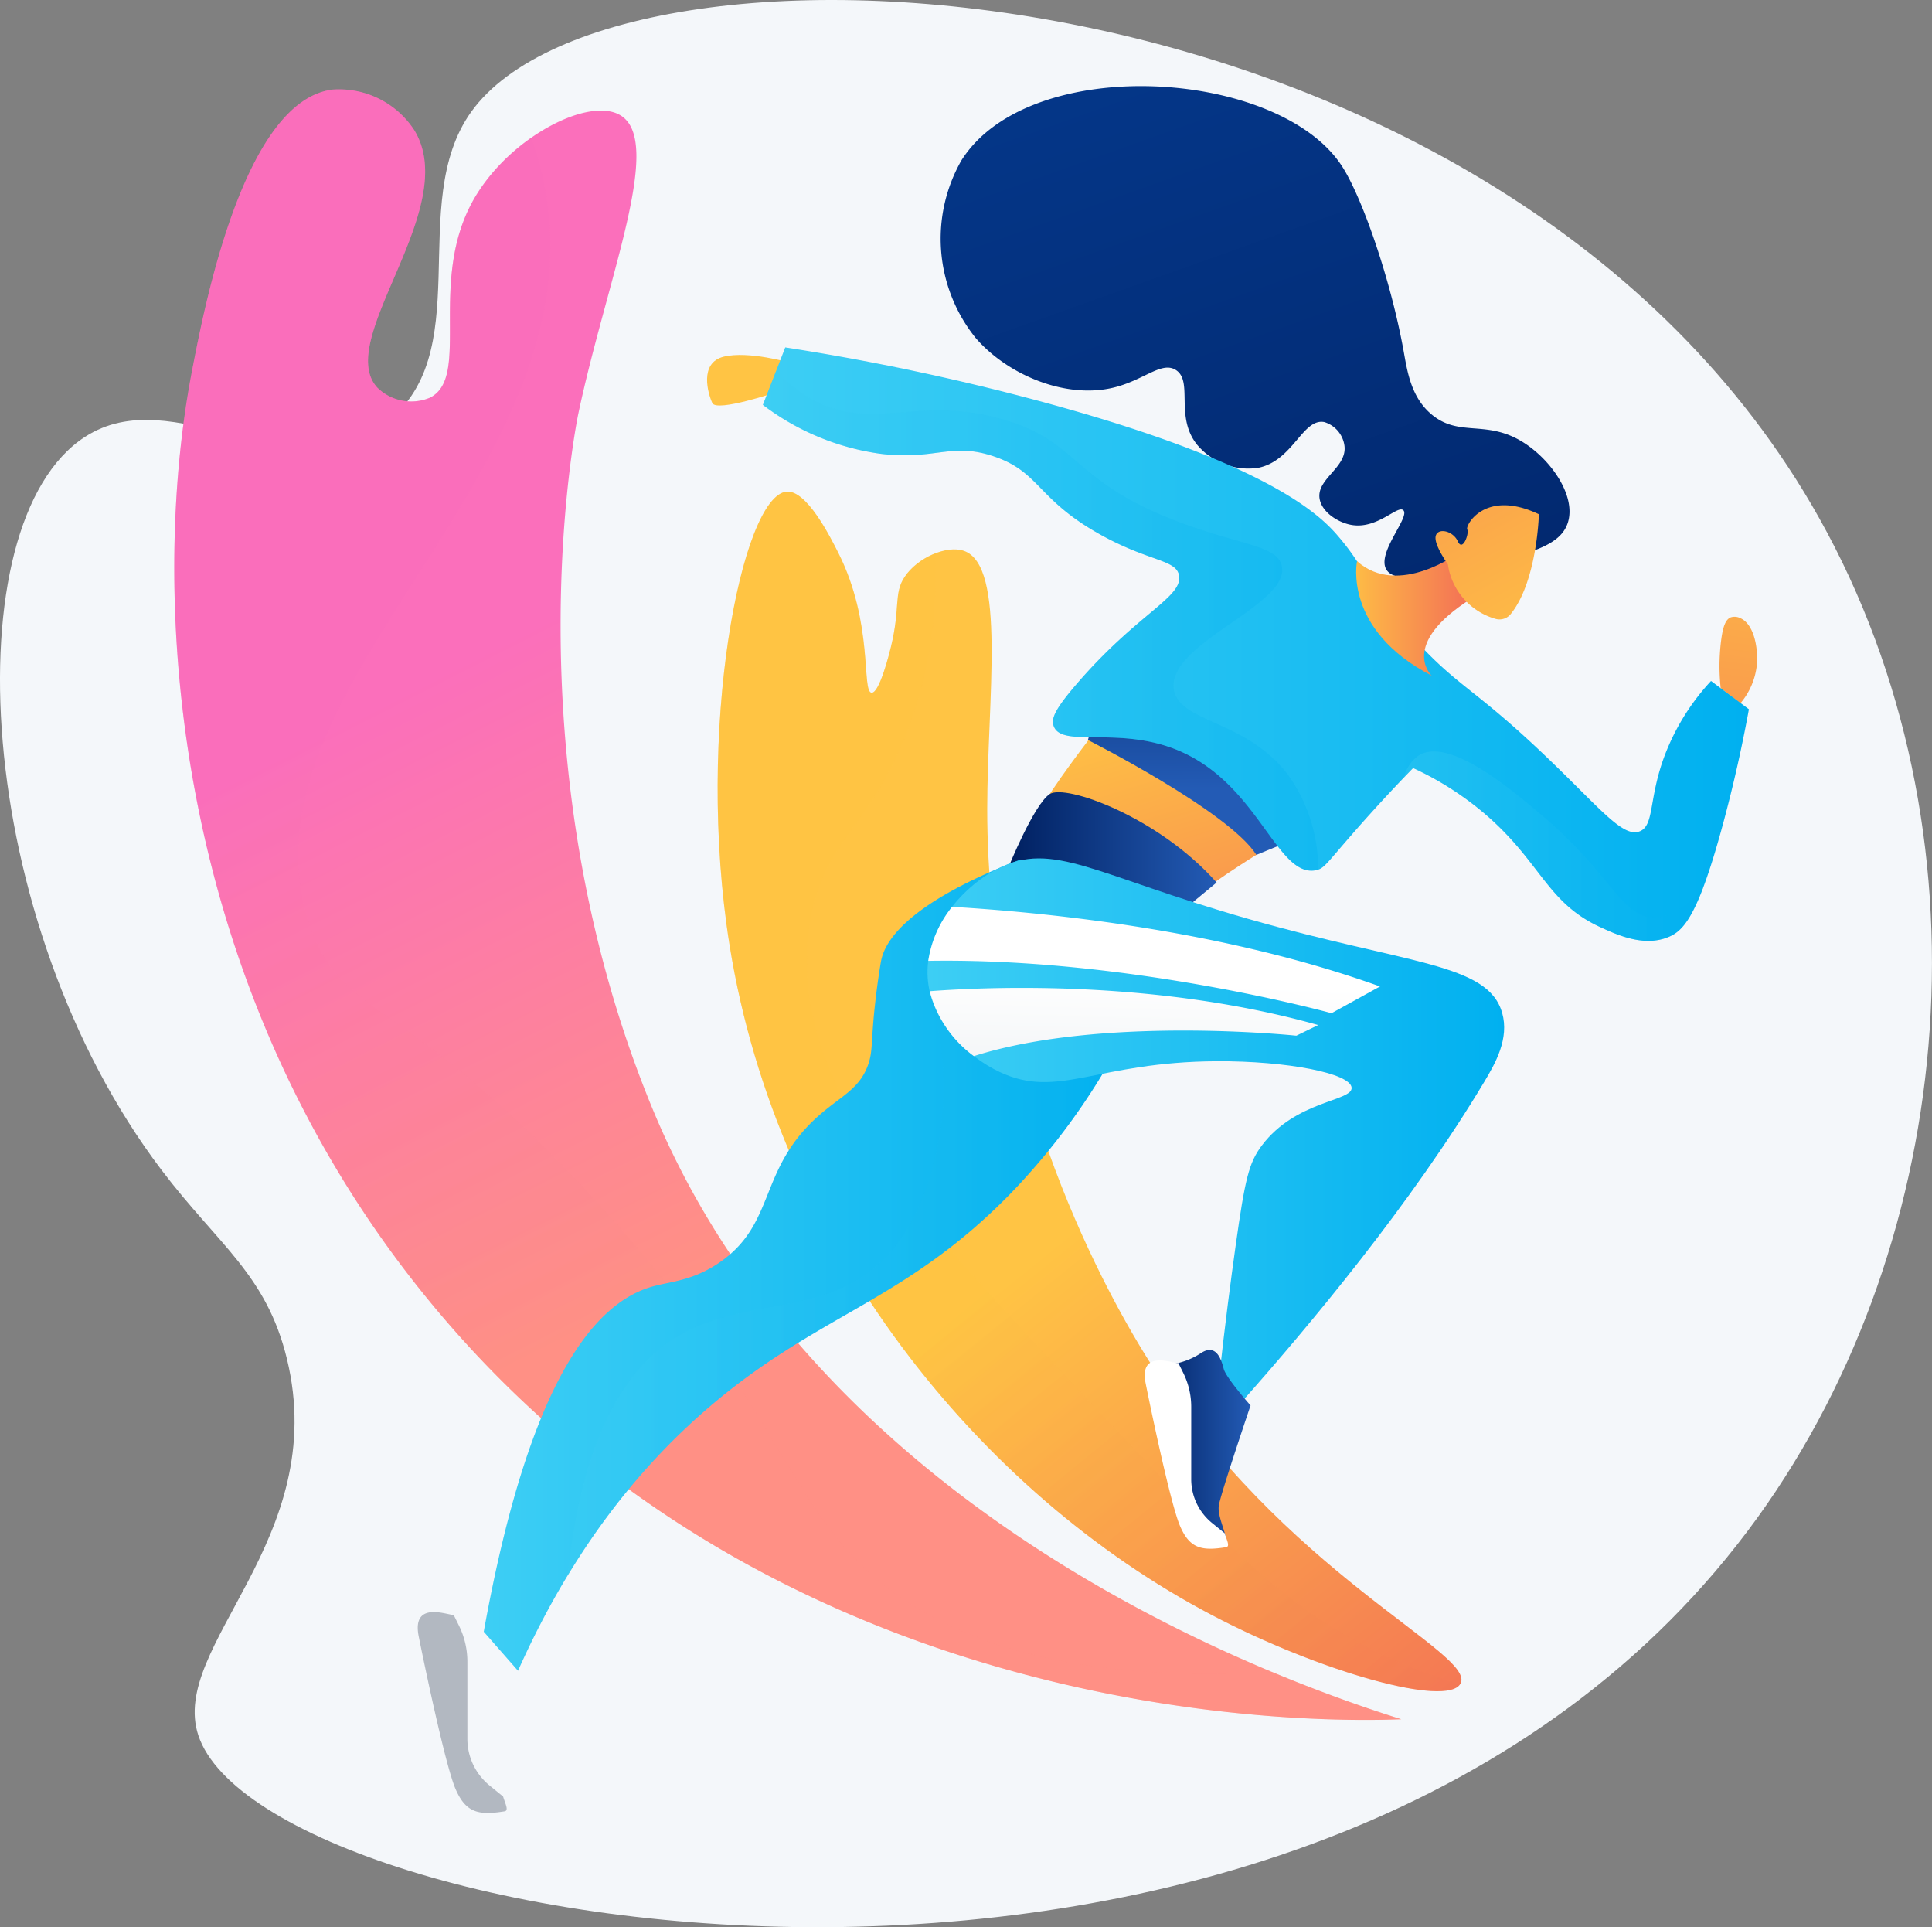 <svg xmlns="http://www.w3.org/2000/svg" xmlns:xlink="http://www.w3.org/1999/xlink" width="208.661" height="208.093" viewBox="0 0 208.661 208.093"><rect x="0" y="0" width="208.661" height="208.093" fill="#808080" stroke="none"/><defs><style>.a{fill:#f4f7fa;}.b,.c{fill:url(#a);}.c,.e,.m{opacity:0.3;mix-blend-mode:multiply;isolation:isolate;}.d{fill:url(#c);}.e{fill:url(#d);}.f{fill:url(#e);}.g{fill:url(#f);}.h{fill:url(#g);}.i{fill:url(#h);}.j{fill:url(#i);}.k{fill:url(#j);}.l,.m{fill:url(#k);}.n{fill:url(#n);}.o{fill:url(#o);}.p{fill:url(#s);}.q{fill:url(#t);}.r{fill:#b2b8c1;}.s{fill:#fff;}</style><linearGradient id="a" x1="0.498" y1="0.696" x2="0.346" y2="0.31" gradientUnits="objectBoundingBox"><stop offset="0" stop-color="#ff9085"/><stop offset="1" stop-color="#fb6fbb"/></linearGradient><linearGradient id="c" x1="0.466" y1="0.617" x2="0.761" y2="1.183" gradientUnits="objectBoundingBox"><stop offset="0" stop-color="#ffc444"/><stop offset="0.996" stop-color="#f36f56"/></linearGradient><linearGradient id="d" x1="0.465" y1="0.617" x2="0.761" y2="1.183" xlink:href="#c"/><linearGradient id="e" x1="0.008" y1="-0.546" x2="0.967" y2="1.72" gradientUnits="objectBoundingBox"><stop offset="0" stop-color="#063e96"/><stop offset="0.996" stop-color="#002060"/></linearGradient><linearGradient id="f" x1="0.229" y1="0.09" x2="1.023" y2="1.844" xlink:href="#c"/><linearGradient id="g" x1="0.489" y1="-0.641" x2="0.501" y2="0.635" gradientUnits="objectBoundingBox"><stop offset="0" stop-color="#002060"/><stop offset="1" stop-color="#235bb5"/></linearGradient><linearGradient id="h" x1="0" y1="0.5" x2="1" y2="0.5" xlink:href="#g"/><linearGradient id="i" x1="0.483" y1="1.389" x2="0.313" y2="12.431" xlink:href="#c"/><linearGradient id="j" x1="0.643" y1="-1.922" x2="0.265" y2="4.528" xlink:href="#c"/><linearGradient id="k" y1="0.5" x2="1" y2="0.5" gradientUnits="objectBoundingBox"><stop offset="0.004" stop-color="#3dcef4"/><stop offset="1" stop-color="#00b0f0"/></linearGradient><linearGradient id="n" x1="0" y1="0.5" x2="1" y2="0.5" xlink:href="#c"/><linearGradient id="o" x1="1.078" y1="1.488" x2="-0.729" y2="-2.552" xlink:href="#c"/><linearGradient id="s" x1="0.06" y1="3.369" x2="0.475" y2="0.701" gradientUnits="objectBoundingBox"><stop offset="0.494" stop-color="#ebeff2"/><stop offset="1" stop-color="#fff"/></linearGradient><linearGradient id="t" x1="0.064" y1="4.057" x2="0.546" y2="-0.103" xlink:href="#s"/></defs><g transform="translate(-1344.953 -205.714)"><path class="a" d="M1395.834,217.807c-7.124,9.973.934,26.349-9.559,33.8-10.215,7.249-22.542-4.939-32.162,1.292-14.271,9.243-12.136,52.249,8.3,79.171,6.147,8.1,11.321,11.276,13.531,20.382,4.747,19.554-12.778,30.972-9.568,40.652,7.228,21.8,121.719,41.227,168.421-23.559,21.812-30.257,25.49-74.242,6.641-107.876C1507.381,200.89,1411.82,195.429,1395.834,217.807Z" transform="translate(0)"/><g transform="translate(1363.776 215.331)"><path class="b" d="M1551.171,419.394c-7.652.3-65.515,1.611-103.947-43.929-29.177-34.572-31.316-77.376-26.68-101.533,1.372-7.148,5.618-29.273,15.187-30.508a9.689,9.689,0,0,1,8.842,4.38c5.179,8.437-8.734,22.652-3.99,27.8a5.229,5.229,0,0,0,5.675,1.094c4.516-2.236-.34-12.645,4.8-21.526,3.83-6.622,12.454-11.078,15.835-8.939,4.648,2.941-1.552,17.763-4.6,32.18,0,0-7.75,36.685,7.917,74.832C1488.743,398.371,1539.288,415.651,1551.171,419.394Z" transform="translate(-1418.654 -243.367)"/><path class="c" d="M1491.786,401.62c-7.618-8.212-10.652-20.192-29.115-39.842-19.393-20.639-26.05-18.071-29.435-28.257-8.543-25.708,31.7-48.589,25.349-80.033a35.527,35.527,0,0,0-1.359-4.88,21.189,21.189,0,0,0-6.17,6.562c-5.137,8.881-.28,19.291-4.8,21.526a5.228,5.228,0,0,1-5.675-1.094c-4.744-5.148,9.169-19.363,3.99-27.8a9.69,9.69,0,0,0-8.842-4.38c-9.569,1.235-13.815,23.36-15.187,30.508-4.636,24.157-2.5,66.962,26.68,101.533,38.433,45.54,96.3,44.229,103.947,43.929-2.81-.885-7.784-2.528-13.983-5.116C1512.211,415.652,1499.08,409.484,1491.786,401.62Z" transform="translate(-1418.654 -243.367)"/></g><g transform="translate(1422.46 258.798)"><path class="d" d="M1728.645,542.289c1.871-3.271-19.173-11.834-33.713-34.99-5.535-8.815-17.41-31.343-17.39-59.5.009-11.752,2.091-26.269-2.531-27.847-1.848-.631-5.008.737-6.385,2.809-1.213,1.826-.44,3.293-1.488,7.582-.113.465-1.223,5.006-2.088,4.933-1.1-.093.236-7.49-3.576-15.069-.883-1.755-3.442-6.857-5.619-6.64-4.822.481-9.873,25.771-6.129,49.037,5.172,32.145,26.914,59.06,52.1,72.278C1713.522,541.019,1727.182,544.845,1728.645,542.289Z" transform="translate(-1648.426 -413.56)"/><path class="e" d="M1686.372,509.447c-17.337-18.478-30.175-32.532-28.094-48.526,1.182-9.089,6.125-10.677,10.216-20.432a46.748,46.748,0,0,0,3.409-20.251,7.16,7.16,0,0,0-3.276,2.522c-1.213,1.826-.44,3.293-1.488,7.582-.113.465-1.223,5.006-2.088,4.933-1.1-.093.236-7.49-3.576-15.069-.883-1.755-3.442-6.857-5.619-6.64-4.822.481-9.873,25.771-6.129,49.037,5.172,32.145,26.914,59.06,52.1,72.278,11.557,6.065,25.033,9.873,26.759,7.493a60.758,60.758,0,0,1-10.546-4.323C1708.516,533.049,1701.135,525.181,1686.372,509.447Z" transform="translate(-1648.426 -413.56)"/></g><g transform="translate(1390.073 215.015)"><path class="f" d="M1800.109,294.087c-3.453.82-8.232,1.955-9.263.239-1.085-1.8,2.619-5.694,1.828-6.408-.628-.566-2.771,2.052-5.548,1.6-1.5-.243-3.258-1.4-3.49-2.842-.348-2.176,3.019-3.361,2.682-5.746a3.1,3.1,0,0,0-2.177-2.526c-2.339-.433-3.356,4.161-7.109,4.935a7.218,7.218,0,0,1-6.623-2.488c-2.443-3.025-.38-6.854-2.3-8.072-1.553-.984-3.479,1.149-6.815,1.925-5.186,1.205-11.391-1.423-14.814-5.394a17.082,17.082,0,0,1-1.532-19.155c7.366-11.665,34.328-9.89,41.119.638,2.158,3.345,5.236,12.157,6.641,19.921.4,2.194.791,5.029,3.065,6.9,2.922,2.4,5.747.572,9.577,2.809,3.151,1.84,6.015,5.867,5.108,8.811C1809.656,291.82,1806.24,292.631,1800.109,294.087Z" transform="translate(-1686.237 -242.131)"/><path class="g" d="M1788.277,497.517c.109.656-9.507,11.59-11.084,16.85l18.4,5.581s11.389-8.367,15.014-8.366Z" transform="translate(-1711.918 -432.292)"/><path class="h" d="M1809.088,491.357c-.321.009-3.815,5.549-4.07,6.953,0,0,15.187,7.68,18.192,12.4l10.869-4.443S1815.967,491.172,1809.088,491.357Z" transform="translate(-1732.637 -427.704)"/><path class="i" d="M1771.435,548.739s2.747-6.779,4.449-7.889,11.743,2.463,18.024,9.552l-3.007,2.489Z" transform="translate(-1707.631 -464.409)"/><path class="j" d="M1652.931,356.631s-4.5-1.316-7.179-.658-1.7,4-1.23,5.01,7.017-1.205,7.017-1.205Z" transform="translate(-1612.709 -326.761)"/><path class="k" d="M2072.22,474.149a22.252,22.252,0,0,1,.024-4.948c.207-1.736.514-2.477,1.078-2.695a1.376,1.376,0,0,1,1.024.091c1.52.673,1.924,3.314,1.786,4.995a7.638,7.638,0,0,1-1.786,4.207Z" transform="translate(-1931.502 -409.151)"/><path class="l" d="M1669.974,352.587l-2.416,6.207a27.083,27.083,0,0,0,12.76,5.286c5.86.707,7.574-1.282,12.168.267,5,1.686,4.645,4.607,11.456,8.417,5.382,3.01,8.305,2.7,8.57,4.493.346,2.346-4.466,4.036-11,11.6-2.461,2.85-2.824,3.823-2.554,4.6.859,2.458,7.065-.065,13.536,2.682,8.675,3.682,10.583,13.761,14.813,12.9.862-.176,1.07-.653,3.959-3.959,2.66-3.044,4.941-5.452,6.517-7.073a33.567,33.567,0,0,1,7.748,4.948c6.05,5.176,6.658,9.553,12.425,12.213,1.855.855,4.782,2.205,7.45,1.069,1.63-.694,3.221-2.342,5.968-12.64,1.295-4.853,2.136-8.967,2.677-11.936l-4.091-3.054a24.664,24.664,0,0,0-5.236,8.684c-1.463,4.282-.946,6.893-2.426,7.534-1.835.794-4.319-2.488-10.2-8.1-8.03-7.662-9.569-7.432-14.7-13.226-4.738-5.35-4.573-6.841-7.662-10.471-1.8-2.121-7.361-8.076-33.606-14.988A257.246,257.246,0,0,0,1669.974,352.587Z" transform="translate(-1630.284 -324.377)"/><path class="m" d="M1711.94,396.966c-.716-4.995,12.538-9.051,11.668-13.282-.461-2.241-4.417-2.268-10.982-4.725-11.99-4.487-10.822-8.9-19.538-11.238-9.416-2.527-13.985,1.762-20.815-2.426a16.528,16.528,0,0,1-3.3-2.672l-1.418,3.644a27.081,27.081,0,0,0,12.76,5.286c5.86.707,7.574-1.282,12.168.267,5,1.686,4.645,4.607,11.456,8.417,5.382,3.01,8.305,2.7,8.57,4.493.346,2.346-4.466,4.036-11,11.6-2.461,2.851-2.824,3.823-2.554,4.6.859,2.458,7.065-.065,13.536,2.682,8.675,3.682,10.583,13.761,14.813,12.9a2.012,2.012,0,0,0,.222-.058,17.447,17.447,0,0,0-3.286-10.286C1719.687,400.22,1712.459,400.59,1711.94,396.966Z" transform="translate(-1630.284 -331.849)"/><path class="m" d="M1965.578,541.34c-3.5-.134-4.458-4.683-12.259-11.238-3.11-2.613-9.794-8.28-13.049-6.255a3.982,3.982,0,0,0-1.6,2.375c.353-.369.683-.71.986-1.022a33.559,33.559,0,0,1,7.748,4.948c6.05,5.176,6.658,9.553,12.425,12.213,1.855.855,4.782,2.205,7.45,1.069,1.126-.48,2.234-1.416,3.716-5.344C1968.781,540.746,1966.968,541.393,1965.578,541.34Z" transform="translate(-1832.157 -451.578)"/><path class="n" d="M1929.678,439.021s-6.651,5.029-11.145,1.006c0,0-1.562,7.382,8.062,12.362,0,0-3.6-3.336,4.29-8.326Z" transform="translate(-1817.091 -388.735)"/><path class="o" d="M1963.155,420.295s-.18,7.225-3.035,10.772a1.561,1.561,0,0,1-1.681.518,7.191,7.191,0,0,1-5.113-5.884s-1.534-2.12-1.315-3.048,1.865-.59,2.394.579,1.247-.9,1.013-1.295S1957.3,417.523,1963.155,420.295Z" transform="translate(-1842.072 -374.071)"/><path class="l" d="M1607.494,569.087c-13.092,5.04-14.764,9.346-15.069,10.982-.056.3-.354,2.065-.614,4.341-.5,4.4-.244,5.279-.766,6.793-.9,2.614-2.84,3.373-5.181,5.4-6.766,5.846-4.695,11.7-10.827,15.963-2.89,2.01-5.331,2.087-7.259,2.623-6.024,1.675-13.265,9.56-18.261,37.288l3.7,4.214c6.4-14.364,14.292-22.949,20.187-28.084,11.978-10.435,21.411-11.585,32.937-23.379a72.677,72.677,0,0,0,14.558-21.837Z" transform="translate(-1542.391 -485.583)"/><path class="m" d="M1638.765,589.388c-9.157,1.308-12.343,4.351-13.545,6.947-1.861,4.018,1.033,6.952.255,15.069-.153,1.594-.88,9.184-5.108,14.558-6.266,7.964-15.6,5.186-23.241,9.578-5.137,2.952-10.44,9.683-12.139,26a74.569,74.569,0,0,1,14.831-17.816c11.978-10.435,21.411-11.585,32.937-23.379a72.682,72.682,0,0,0,14.558-21.837Z" transform="translate(-1568.802 -500.699)"/><path class="l" d="M1744.733,569.75c-4.016,2.065-7.885,6.756-7.54,11.8.318,4.646,4.123,8.414,7.75,10.131,6.351,3.007,10.441-1.086,23.474-1.151,7.571-.037,14.445,1.3,14.559,2.855.109,1.477-6.037,1.36-9.705,6.257-1.39,1.855-1.806,3.605-2.809,10.727-.539,3.829-1.171,8.666-1.788,14.3l2.4,2.679c7.326-8.252,18.305-21.365,26.24-34.612,1.176-1.962,2.714-4.646,1.922-7.427-1.539-5.4-10.182-5.224-27.427-10.153C1755.16,570.406,1750.727,566.668,1744.733,569.75Z" transform="translate(-1682.119 -485.24)"/><path class="p" d="M1781.041,600.6l5.236-2.888c-16.48-5.924-34.993-7.925-46.216-8.6a12.165,12.165,0,0,0-2.573,5.835C1759.235,594.578,1781.041,600.6,1781.041,600.6Z" transform="translate(-1682.353 -500.495)"/><path class="q" d="M1777.678,628.537l2.362-1.149c-17.065-4.783-34.767-4.2-41.965-3.654a12.7,12.7,0,0,0,4.774,7.008C1756.76,626.326,1777.678,628.537,1777.678,628.537Z" transform="translate(-1682.79 -526.005)"/><g transform="translate(0 163.572)"><path class="i" d="M1530.135,882.942a8.478,8.478,0,0,1-2.67,1.156c-.75-.029-3.43-.518-3.1,2.042s2.461,13.394,3.58,16.021,1.892,3.384,4.686,2.932c1.169-.189-.748-3.069-.45-4.651s3.647-11.463,3.647-11.463-2.834-3.2-3.091-4.213S1531.907,881.786,1530.135,882.942Z" transform="translate(-1523.644 -882.589)"/><path class="r" d="M1526.973,900.989v-8.336a8.8,8.8,0,0,0-.919-3.915l-.562-1.133c-.019,0-.039,0-.056,0-.75-.029-4.484-1.509-3.718,2.321.506,2.532,2.84,13.8,3.959,16.431s2.516,2.908,5.31,2.456c.5-.08.055-.858-.156-1.6l-1.458-1.185A6.494,6.494,0,0,1,1526.973,900.989Z" transform="translate(-1521.615 -886.099)"/></g><g transform="translate(78.511 136.468)"><path class="i" d="M1837.007,776.793a7.954,7.954,0,0,1-2.5,1.084c-.7-.028-3.217-.486-2.9,1.915s2.308,12.558,3.356,15.022,1.774,3.173,4.394,2.749c1.1-.177-.7-2.877-.422-4.361s3.419-10.747,3.419-10.747-2.658-3-2.9-3.95S1838.668,775.709,1837.007,776.793Z" transform="translate(-1830.921 -776.462)"/><path class="s" d="M1834.042,793.713V785.9a8.252,8.252,0,0,0-.861-3.671l-.527-1.062c-.017,0-.036,0-.052,0-.7-.028-4.2-1.415-3.486,2.176.475,2.374,2.663,12.942,3.712,15.405s2.359,2.726,4.979,2.3c.465-.075.051-.8-.146-1.5l-1.368-1.111A6.089,6.089,0,0,1,1834.042,793.713Z" transform="translate(-1829.018 -779.753)"/></g></g></g></svg>